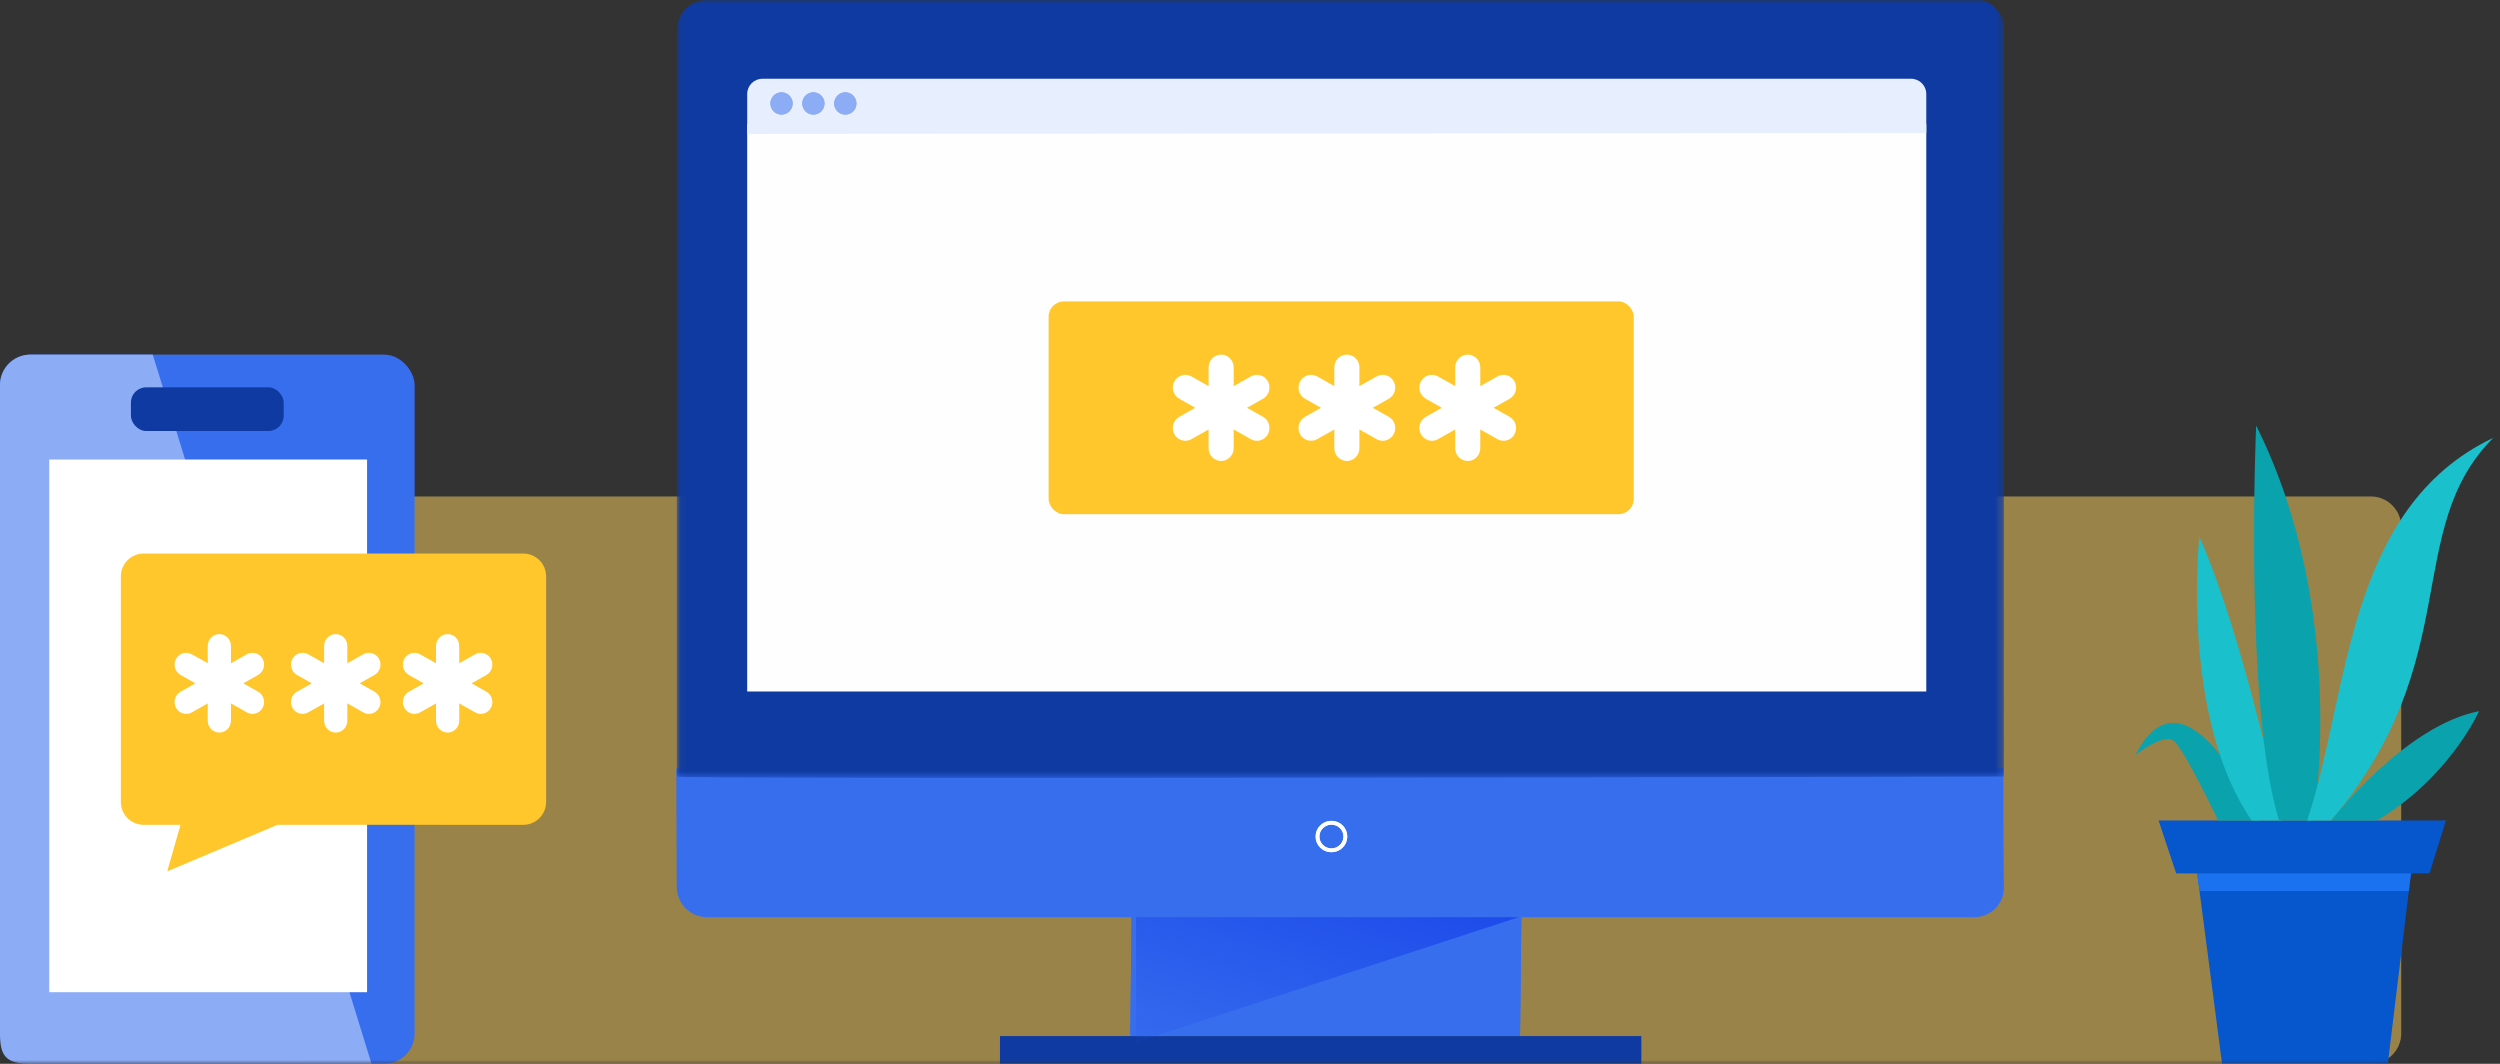 <svg xmlns="http://www.w3.org/2000/svg" width="329" height="140" fill="none" viewBox="0 0 329 140">
    <rect x="0" y="0" width="329" height="140" fill="#333333" stroke="none"/>
    <mask id="prefix__a" width="1024" height="160" x="-352" y="-20" maskUnits="userSpaceOnUse">
        <path fill="#fff" d="M-352 -20H672V140H-352z"/>
    </mask>
    <g mask="url(#prefix__a)">
        <path fill="#FFD560" fill-opacity=".5" d="M36 69.333c0-2.21 1.79-4 4-4h272c2.209 0 4 1.79 4 4V136c0 2.209-1.791 4-4 4H40c-2.21 0-4-1.791-4-4V69.333z"/>
        <rect width="54.564" height="93.333" y="46.667" fill="#376EEE" rx="4"/>
        <path fill="#8CACF6" d="M0 50.667c0-2.21 1.79-4 4-4h16.102l28.793 93.332H4.005c-3.287 0-4.005-1.076-4.005-4.006V50.667z"/>
        <path fill="#fff" d="M6.48 60.473h41.826v70.101H6.48V60.473z"/>
        <path fill="#FFC72C" d="M68.865 72.844c1.659 0 3.004 1.345 3.004 3.004v29.696c0 1.659-1.345 3.004-3.004 3.004l-32.354-.001-14.501 6.121 1.746-6.121H18.91c-1.66 0-3.005-1.345-3.005-3.004V75.849c0-1.66 1.345-3.004 3.005-3.004h49.954v-.001z"/>
        <rect width="20.102" height="5.744" x="17.23" y="50.975" fill="#0E3AA1" rx="2"/>
        <path fill="#fff" fill-rule="evenodd" d="M33.968 91.028l-1.953-1.101 1.953-1.102c.74-.426 1.005-1.366.595-2.115-.192-.359-.52-.625-.91-.739-.391-.114-.811-.066-1.166.133l-2.094 1.182v-2.284c0-.859-.685-1.555-1.528-1.555s-1.527.696-1.527 1.555v2.284l-2.094-1.182c-.355-.2-.776-.248-1.167-.134-.39.114-.72.381-.911.74-.41.75-.145 1.689.595 2.115l1.952 1.102-1.953 1.101c-.74.426-1.004 1.366-.594 2.115.28.513.8.801 1.338.801.25 0 .504-.063.739-.194l2.093-1.182v2.284c0 .86.685 1.555 1.528 1.555s1.528-.696 1.528-1.555v-2.284l2.093 1.182c.234.131.49.195.741.195.537 0 1.058-.29 1.336-.8.41-.753.144-1.7-.594-2.116zm15.317 0l-1.953-1.102 1.953-1.102c.74-.426 1.005-1.365.595-2.115-.192-.359-.52-.625-.911-.74-.391-.113-.811-.065-1.166.134l-2.094 1.183v-2.283c0-.86-.685-1.556-1.528-1.556s-1.527.696-1.527 1.556v2.283l-2.095-1.182c-.354-.199-.774-.247-1.165-.133-.39.114-.718.38-.91.739-.41.75-.147 1.689.593 2.115l1.953 1.102-1.953 1.101c-.74.426-1.004 1.366-.593 2.115.191.36.52.626.91.74.39.115.81.067 1.166-.133l2.093-1.181v2.283c0 .86.684 1.555 1.528 1.555.843 0 1.528-.696 1.528-1.555v-2.284l2.094 1.183c.234.131.49.195.741.195.537 0 1.058-.29 1.336-.8.411-.75.147-1.692-.595-2.119v.001zm12.773-1.1l1.952 1.101c.739.417 1.006 1.364.595 2.115-.278.513-.8.801-1.336.801-.252 0-.506-.063-.74-.195l-2.095-1.181v2.283c0 .858-.684 1.555-1.527 1.555-.843 0-1.528-.696-1.528-1.555v-2.284l-2.093 1.182c-.236.132-.49.195-.741.195-.537 0-1.059-.288-1.337-.8-.41-.75-.145-1.69.596-2.116l1.953-1.102-1.954-1.102c-.74-.426-1.005-1.365-.595-2.115.192-.36.52-.627.911-.74.391-.115.812-.066 1.167.134l2.093 1.182v-2.283c0-.86.685-1.556 1.528-1.556s1.528.696 1.528 1.556v2.283l2.093-1.182c.355-.2.776-.248 1.166-.134.391.114.72.38.911.74.411.75.147 1.69-.595 2.116l-1.952 1.102z" clip-rule="evenodd"/>
        <path fill="#376EEE" fill-rule="evenodd" d="M148.742 136.371h51.296l.183-16.787h-51.296l-.183 16.787z" clip-rule="evenodd"/>
        <path fill="#376EEE" fill-rule="evenodd" d="M89.055 116.717c.007 2.204 1.796 3.986 4 3.986h166.743c2.173 0 3.939-1.736 3.918-3.909-.023-2.481-.076-5.699-.076-10.48v-5.21s-174.64.415-174.64 0l.055 15.613z" clip-rule="evenodd"/>
        <mask id="prefix__b" width="175" height="103" x="89" y="0" maskUnits="userSpaceOnUse">
            <path fill="#fff" fill-rule="evenodd" d="M89.07 0h174.64v102.373H89.07V0z" clip-rule="evenodd"/>
        </mask>
        <g mask="url(#prefix__b)">
            <path fill="#0E3AA1" fill-rule="evenodd" d="M93.067-.005c-2.208.002-3.997 1.792-3.997 4v98.203c0 .39 174.64 0 174.64 0l.018-98.356c.001-2.21-1.793-4.002-4.003-4L93.067-.005z" clip-rule="evenodd"/>
        </g>
        <path fill="#FEFEFE" fill-rule="evenodd" d="M98.332 91h155.167V16.333H98.332V91z" clip-rule="evenodd"/>
        <rect width="77" height="28" x="138" y="39.667" fill="#FFC72C" rx="2"/>
        <path fill="#fff" fill-rule="evenodd" d="M166.214 54.855l-2.109-1.19 2.109-1.19c.8-.46 1.086-1.475.643-2.284-.208-.388-.562-.675-.984-.799-.422-.123-.876-.071-1.259.144l-2.262 1.277v-2.467c0-.928-.74-1.68-1.651-1.68s-1.65.752-1.65 1.68v2.467l-2.262-1.277c-.383-.215-.837-.267-1.26-.144-.422.123-.777.41-.985.799-.441.81-.156 1.824.643 2.284l2.11 1.19-2.11 1.19c-.8.46-1.086 1.476-.643 2.285.303.554.866.866 1.446.866.27 0 .545-.068.798-.21l2.261-1.277v2.467c0 .93.74 1.68 1.651 1.68s1.651-.752 1.651-1.68v-2.467l2.261 1.277c.253.142.529.21.801.21.579 0 1.142-.313 1.443-.865.443-.812.155-1.834-.642-2.284v-.002zm16.547 0l-2.11-1.19 2.11-1.19c.8-.46 1.085-1.476.642-2.285-.207-.388-.562-.676-.984-.8-.422-.122-.876-.07-1.259.145l-2.262 1.278v-2.467c0-.928-.74-1.68-1.651-1.68s-1.65.752-1.65 1.68v2.467l-2.262-1.277c-.383-.215-.837-.267-1.259-.144-.422.123-.776.411-.984.799-.443.809-.158 1.824.642 2.284l2.109 1.19-2.109 1.19c-.8.46-1.085 1.476-.642 2.285.207.388.561.677.984.8.422.123.876.072 1.259-.144l2.261-1.277v2.467c0 .93.74 1.68 1.651 1.68s1.651-.752 1.651-1.68v-2.467l2.262 1.278c.253.142.529.21.8.21.58 0 1.143-.313 1.443-.864.445-.811.159-1.828-.642-2.289v.002zm13.796-1.188l2.11 1.19c.797.45 1.086 1.473.642 2.284-.301.554-.864.866-1.443.866-.273 0-.547-.068-.801-.211l-2.262-1.277v2.467c0 .927-.739 1.68-1.649 1.68-.911 0-1.651-.752-1.651-1.68v-2.467l-2.261 1.277c-.256.143-.53.21-.801.21-.58 0-1.143-.31-1.444-.865-.443-.81-.157-1.825.644-2.284l2.109-1.191-2.111-1.19c-.8-.46-1.085-1.476-.642-2.285.207-.389.562-.677.984-.8.423-.124.877-.071 1.261.145l2.261 1.277v-2.467c0-.928.74-1.68 1.651-1.68.91 0 1.65.752 1.65 1.68v2.467l2.261-1.277c.384-.216.838-.268 1.26-.145.422.123.777.411.984.8.444.81.158 1.825-.642 2.285l-2.11 1.19z" clip-rule="evenodd"/>
        <path fill-rule="evenodd" stroke="#FEFEFE" stroke-width=".5" d="M177.052 110.088c0 1.002-.822 1.814-1.835 1.814s-1.834-.812-1.834-1.814c0-1.003.821-1.816 1.834-1.816 1.013 0 1.835.813 1.835 1.816z" clip-rule="evenodd"/>
        <path fill="#0E3AA1" fill-rule="evenodd" d="M131.598 140h84.383v-3.63h-84.383V140z" clip-rule="evenodd"/>
        <path fill="#E7EEFD" fill-rule="evenodd" d="M98.332 17.623l155.167-.124v-5.135c0-1.104-.896-2-2-2H100.332c-1.104 0-2 .896-2 2v5.26z" clip-rule="evenodd"/>
        <path fill="url(#prefix__paint0_linear)" d="M149.504 137.165l50.36-16.462h-50.36v16.462z"/>
        <path fill="#8CACF6" fill-rule="evenodd" d="M102.849 15.082c.81 0 1.467-.657 1.467-1.467s-.657-1.467-1.467-1.467-1.466.657-1.466 1.467.656 1.467 1.466 1.467zM107.041 15.082c.81 0 1.466-.657 1.466-1.467s-.656-1.467-1.466-1.467c-.81 0-1.467.657-1.467 1.467s.657 1.467 1.467 1.467zM111.244 15.082c.81 0 1.465-.657 1.465-1.467s-.655-1.467-1.465-1.467-1.467.657-1.467 1.467.657 1.467 1.467 1.467z" clip-rule="evenodd"/>
        <path fill="#376EEE" fill-rule="evenodd" d="M148.742 136.371h51.296l.183-16.787h-51.296l-.183 16.787z" clip-rule="evenodd"/>
        <path fill-rule="evenodd" stroke="#FEFEFE" stroke-width=".5" d="M177.052 110.088c0 1.002-.822 1.814-1.835 1.814s-1.834-.812-1.834-1.814c0-1.003.821-1.816 1.834-1.816 1.013 0 1.835.813 1.835 1.816z" clip-rule="evenodd"/>
        <path fill="#0E3AA1" fill-rule="evenodd" d="M131.598 140h84.383v-3.63h-84.383V140z" clip-rule="evenodd"/>
        <path fill="url(#prefix__paint1_linear)" d="M149.504 137.165l50.36-16.462h-50.36v16.462z"/>
        <path fill="#8CACF6" fill-rule="evenodd" d="M102.849 15.082c.81 0 1.467-.657 1.467-1.467s-.657-1.467-1.467-1.467-1.466.657-1.466 1.467.656 1.467 1.466 1.467zM107.041 15.082c.81 0 1.466-.657 1.466-1.467s-.656-1.467-1.466-1.467c-.81 0-1.467.657-1.467 1.467s.657 1.467 1.467 1.467zM111.244 15.082c.81 0 1.465-.657 1.465-1.467s-.655-1.467-1.465-1.467-1.467.657-1.467 1.467.657 1.467 1.467 1.467z" clip-rule="evenodd"/>
        <path fill="#0657CD" fill-rule="evenodd" d="M288.941 113.314l3.481 26.685h21.812l3.249-26.685h-28.542z" clip-rule="evenodd"/>
        <path fill="#1A72F1" fill-rule="evenodd" d="M289.456 117.259h27.547l.48-3.945h-28.542l.515 3.945z" clip-rule="evenodd"/>
        <path fill="#0657CD" fill-rule="evenodd" d="M284.066 107.977l2.321 6.961h33.337l2.165-6.961h-37.823z" clip-rule="evenodd"/>
        <path fill="#0AA2AD" fill-rule="evenodd" d="M281 99.392s3.713-3.016 5.105-1.856c1.392 1.16 5.801 10.442 5.801 10.442h5.337S287.729 86.166 281 99.393zM306.758 107.978s9.745-12.53 19.491-14.386c0 0-3.944 8.817-13.458 14.386h-6.033z" clip-rule="evenodd"/>
        <path fill="#1AC0CC" fill-rule="evenodd" d="M289.437 70.62s-2.558 23.668 6.887 37.359h3.935s-4.722-23.436-10.822-37.359z" clip-rule="evenodd"/>
        <path fill="#0AA2AD" fill-rule="evenodd" d="M296.908 56s-1.624 36.895 3.017 51.977h4.524s4.758-27.38-7.541-51.977z" clip-rule="evenodd"/>
        <path fill="#1AC0CC" fill-rule="evenodd" d="M303.621 107.979c5.51-16.45 4.989-41.071 24.481-50.353-12.073 12.176-3.481 29.237-21.348 50.353h-3.133z" clip-rule="evenodd"/>
    </g>
    <defs>
        <linearGradient id="prefix__paint0_linear" x1="174.683" x2="164.959" y1="112.472" y2="142.218" gradientUnits="userSpaceOnUse">
            <stop stop-color="#1D4BEA"/>
            <stop offset="1" stop-color="#1D4BEA" stop-opacity=".1"/>
        </linearGradient>
        <linearGradient id="prefix__paint1_linear" x1="174.683" x2="164.959" y1="112.472" y2="142.218" gradientUnits="userSpaceOnUse">
            <stop stop-color="#1D4BEA"/>
            <stop offset="1" stop-color="#1D4BEA" stop-opacity=".1"/>
        </linearGradient>
    </defs>
</svg>
